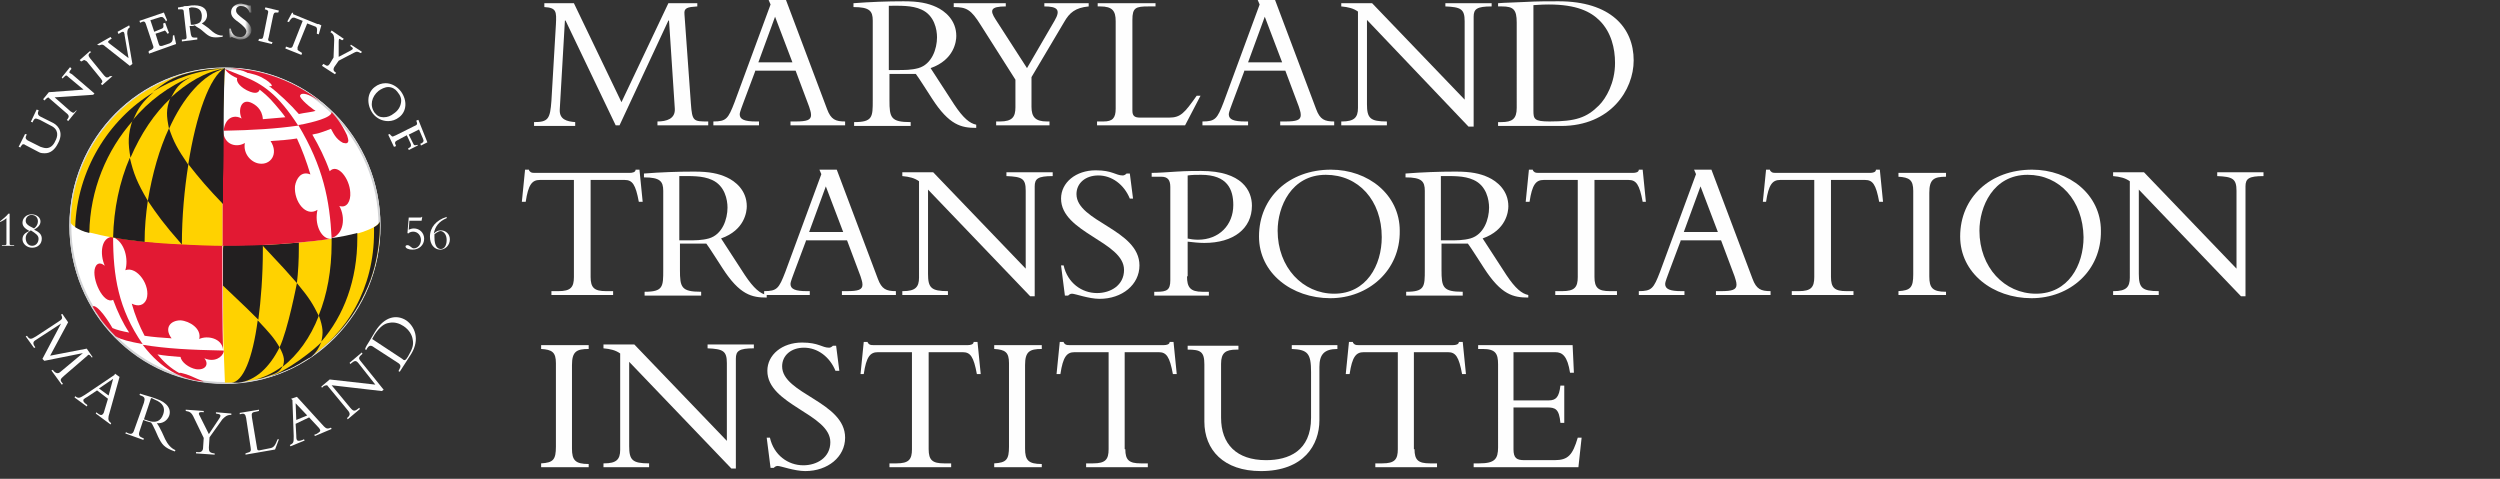 <?xml version="1.0" encoding="utf-8"?>
<!-- Generator: Adobe Illustrator 17.1.0, SVG Export Plug-In . SVG Version: 6.00 Build 0)  -->
<!DOCTYPE svg PUBLIC "-//W3C//DTD SVG 1.1//EN" "http://www.w3.org/Graphics/SVG/1.1/DTD/svg11.dtd">
<svg version="1.1" id="Layer_1" xmlns="http://www.w3.org/2000/svg" xmlns:xlink="http://www.w3.org/1999/xlink" x="0px" y="0px"
	 viewBox="0 0 389 74.5" enable-background="new 0 0 389 74.5" xml:space="preserve">
<rect x="0" y="0" width="389" height="74.5" fill="#333333" stroke="none"/>
<title>LOGO@2x</title>
<desc>Created with Sketch.</desc>
<g id="Symbols">
	<g id="LOGO">
		<g>
			<path id="Fill-65" fill="#FFFFFF" d="M10.8,35.1c0,13.6,10.9,24.6,24.2,24.6l0,0c13.4,0,24.2-11,24.2-24.6l0,0
				c0-13.6-10.9-24.6-24.2-24.6l0,0C21.7,10.5,10.8,21.5,10.8,35.1"/>
			<g id="Group-168" transform="translate(0, 0.046)">
				<path id="Fill-67" fill="#D1D2D4" d="M35,10.8c-13.2,0-23.9,10.9-23.9,24.3S21.9,59.4,35,59.4c13.2,0,23.9-10.9,23.9-24.3
					S48.2,10.8,35,10.8 M35,59.7c-13.4,0-24.2-11-24.2-24.6c0-13.6,10.9-24.6,24.2-24.6s24.2,11,24.2,24.6
					C59.3,48.6,48.4,59.7,35,59.7"/>
				<path id="Fill-69" fill="#FFD200" d="M59.1,34.5c0,0.1-0.4,0.5-0.9,0.8c0,0,0,0,0,0c-0.6,0.3-1.5,0.7-2.6,1
					c-1.1,0.3-2.5,0.6-4,0.8c-1.5,0.2-3.2,0.4-5.1,0.6c0,0,0,0,0,0c-2.3,0.2-3.8,0.3-5.7,0.4c-2,0.1-4,0.1-6.1,0.1
					c0,0.3,0,0.5,0,0.8c0,1.9,0,3.7,0,5.4c0,9.4,0.1,9.4,0.3,15.1c13.3,0,24.1-10.9,24.1-24.4C59.1,35.1,59.1,34.7,59.1,34.5"/>
				<path id="Fill-71" fill="#221F20" d="M34.7,39c0,1.9,0,3.7,0,5.4c3.9,3.7,3.9,3.7,5.5,5.3c0.4-3.1,0.7-6.8,0.7-10.9
					c0-0.3,0-0.5,0-0.8c-2.4,0.1-4,0.1-6.1,0.1C34.7,38.4,34.7,38.7,34.7,39"/>
				<path id="Fill-73" fill="#221F20" d="M43.5,54c-0.8-1.4-1.6-2.3-3.4-4.2c-0.8,6-2.3,9.6-4.1,9.7c0.2,0,0.4,0,0.5,0
					c0.2,0,0.4,0,0.6,0C39.7,59.2,41.9,57.2,43.5,54"/>
				<path id="Fill-75" fill="#221F20" d="M46.2,44c0,0-1.4,7.3-2.7,10c0.8,1.5,0.8,2.1,0.5,3c2.3-1.8,4.3-4.5,5.6-7.9
					C48.7,47.3,48.2,46.4,46.2,44"/>
				<path id="Fill-77" fill="#221F20" d="M39.3,59.1c0.5-0.1,0.5-0.1,1.5-0.3l0.6-0.2c1.8-0.6,2.1-0.8,2.6-1.7
					c-1.6,1.2-3.3,2-5.2,2.3L39.3,59.1z"/>
				<path id="Fill-79" fill="#221F20" d="M50,53.1c3.5-4,5.6-9.6,5.6-16.1c0-0.3,0-0.5,0-0.8c-1.1,0.3-2.5,0.6-4,0.8
					c0,0.3,0,0.5,0,0.8c0,4.2-0.7,8-2,11.2C50.3,51,50.3,51.7,50,53.1"/>
				<path id="Fill-81" fill="#221F20" d="M46.5,37.7c-2.3,0.2-3.8,0.3-5.7,0.4c3.3,3.5,4,4.3,5.4,5.9c0.2-1.7,0.3-3.6,0.3-5.5
					C46.5,38.2,46.5,37.9,46.5,37.7"/>
				<path id="Fill-83" fill="#221F20" d="M29.8,11.9c1.3-0.6,2.6-1.1,5.2-1.3C33.2,10.8,31.4,11.3,29.8,11.9"/>
				<path id="Fill-85" fill="#E21933" d="M51.2,37.1c-1.3-0.2-2.3-2.3-1.8-4.5c-1.8,1.2-3.7-1.3-3.5-3.7c0.2-1.2,1-2.4,2.4-1.8
					c-0.6-2-1.3-3.9-2.1-5.6c-1.2,0.2-2.6,0.3-4.1,0.4c1.3,2,0,3.8-1.8,3.5c-1.3-0.2-2.5-1.6-2.2-3.2c-1.1,0.7-3.2,0.5-3.4-1.9
					c-0.1,5-0.1,11.3-0.1,17.9c6.4,0.1,13.9-0.6,16.9-1.1c0,0,0,0,0,0C51.4,37.1,51.3,37.1,51.2,37.1"/>
				<path id="Fill-87" fill="#E21933" d="M19.5,42c1.8-0.7,4,2.4,3.3,4.5c-0.4,1-1.3,1.2-2.3,0.7c0.5,1.8,1.2,3.5,2,5
					c1.3,0.2,2.7,0.3,4.2,0.4c-1.2-1.6-0.2-2.8,1.4-2.8c1.4,0.1,3.3,1.3,2.9,2.9c1.3-0.6,3.5-0.1,3.7,1.6c-0.1-3.7-0.1-9-0.1-15.4
					c0-0.3,0-0.5,0-0.8c-2,0-4.1-0.1-6.1-0.2c-4.4-0.2-7.3-0.4-11-1.1c0,0,0,0,0,0C19.5,37.6,20,40.4,19.5,42"/>
				<path id="Fill-89" fill="#E21933" d="M46.4,19.4L46.4,19.4C46.4,19.4,46.5,19.4,46.4,19.4L46.4,19.4L46.4,19.4
					c0.3,0,0.5-0.1,0.7-0.1c1.4-0.3,4.5-1,4.5-1.9c0,0,1.2,1.2,2.1,3c0.1,0.2,0.2,0.4,0.3,0.6c0.1,0.3,0.2,0.7,0.2,0.8
					c0,0.5-0.4,0.5-0.7,0.4c0,0-0.1,0-0.1,0c-1.2-0.6-1.6-1.7-1.9-2.2c-0.6,0.2-1.7,0.7-2.5,0.8c-0.1,0-0.3,0.1-0.4,0.1
					c1,1.7,2,3.7,2.7,5.7c1.2-1.3,3.1,1.1,3.2,3.3c0.1,1.3-0.5,2.5-1.7,2.1c1,1.8,0.7,4.4-1.2,5C51.3,31.1,50.3,25.9,46.4,19.4
					L46.4,19.4"/>
				<path id="Fill-91" fill="#E21933" d="M46.4,19.5L46.4,19.5c-3.1-4.8-5.5-6.5-8.6-7.7c-0.6-0.2-2.7-1.1-2.8-1.1l0,0
					c0.5,0.8,1.6,1.3,1.9,1.4c-0.1,0.3,0,0.9,1,1.6c0.2,0.1,0.3,0.2,0.5,0.3c1.6,0.8,1.9,0.2,2-0.1c0,0,0,0,0,0
					c0.5,0.4,1.4,1.1,2.4,2.3c0.6,0.7,1.2,1.4,1.6,2c-1,0.1-2.2,0.2-3.5,0.3c-0.1-1.6-1.2-2.3-1.9-2.6c-1.5-0.6-2,1.2-1.4,2.5
					c-1.2-0.7-2.6-0.1-2.8,1.9C39.5,20.2,42.8,20,46.4,19.5L46.4,19.5L46.4,19.5"/>
				<path id="Fill-93" fill="#E21933" d="M46.7,15c0,0,0-0.1,0-0.2c0-0.1,0.1-0.1,0.1-0.1s0-0.1,0.1-0.1c0.2-0.1,1-0.2,3,1.2
					c-4.2-3.3-8.7-4.7-12.5-5.1c-0.5-0.1-1.5-0.1-1.5-0.1c1.2,0.1,2,0.4,2.2,0.5c0.2,0.1,0.3,0.1,0.4,0.2c0,0,0,0,0,0
					c0.2,0,0.5,0.1,0.9,0.2c0.4,0.1,1,0.3,1.5,0.6c0.6,0.3,1.4,0.9,1.4,1.2c-0.1,0.1-0.2,0.1-0.5,0c1.4,1,3.5,3,4.7,4.4
					c0.8-0.2,2.1-0.3,2.6-0.5C49,17.2,47.1,15.8,46.7,15"/>
				<path id="Fill-95" fill="#E21933" d="M22.2,53.5c-2.1-0.4-3.3-0.7-4-1.1c-0.1-0.1-0.2-0.1-0.2-0.1c0,0-1.2-1.2-2.2-2.5
					c-0.7-1-1.4-2.1-1.4-2.2c0,0,0.2,0,0.3,0c1.1,0.4,2.8,3.4,2.8,3.4c0.7,0.3,1.5,0.5,2.6,0.7c-1-1.5-1.8-3.2-2.5-5.1
					c-1.5,0.8-3.4-3.3-2.8-5c0.1-0.3,0.5-1.1,1.5-0.3c-0.8-1.8-0.6-4.5,1.3-4.5C17.6,42.9,18.4,48,22.2,53.5"/>
				<path id="Fill-97" fill="#E21933" d="M34.8,54.7c-0.2,0.8-1.4,1.7-3,1c0.8,1,0.1,1.9-1.3,1.7c-1.1-0.2-2.3-1.1-2.4-1.9
					c-1.3-0.1-2.5-0.2-3.6-0.4c1,1.2,2.1,2.2,3.4,2.9c0.1-0.1,0.4,0,1.1,0.2c0.9,0.3,1.8,0.8,2.7,1.1c0,0-0.2,0-0.2,0
					c-0.7-0.1-0.9-0.1-1.3-0.2c-1.8-0.4-4.9-1.4-8-5.5h0h0c3.7,0.6,7.4,0.8,12.6,0.9C34.8,54.5,34.8,54.6,34.8,54.7"/>
				<path id="Fill-99" fill="#FFD200" d="M35,10.6c-12.9,0-23.8,10.7-24,24l0,0c0,0,0.1,0.3,0.6,0.6l0,0l0,0
					c0.5,0.3,1.3,0.7,2.2,0.9c1.2,0.3,2.5,0.6,3.7,0.8l0,0c3.6,0.6,6.6,0.9,11,1.1c2,0.1,4.1,0.2,6.1,0.2c0-1.2,0-8.3,0-15.2
					c0-0.9,0-1.8,0-2.7C34.8,15.8,34.9,11.2,35,10.6"/>
				<path id="Fill-101" fill="#221F20" d="M46.5,56.6c-1.4,0.8-1.6,0.8-3.5,1.6c-0.5,0.2-1,0.3-1.5,0.5c3.2-0.9,7.7-4.6,8.5-5.5
					c-0.4,0.9-0.7,1.5-1.6,2.3C48.1,55.6,47,56.3,46.5,56.6"/>
				<path id="Fill-103" fill="#221F20" d="M13.9,36.2c-1-0.2-1.7-0.6-2.2-0.9c0.3-8.8,5.1-16.7,12.2-21c-1.7,1.5-2.4,2.4-3.2,4.4
					C16.6,23.3,14,29.5,13.9,36.2"/>
				<path id="Fill-105" fill="#221F20" d="M23.8,14.2c1.8-1.3,2.8-2.2,5.6-2.9c2-0.5,3.7-0.7,5.6-0.7C30.9,10.8,27.1,12.2,23.8,14.2
					"/>
				<path id="Fill-107" fill="#221F20" d="M22.5,37.6c-1.8-0.2-3.4-0.4-4.9-0.7c0.1-4.4,1-8.7,2.6-12.4c0.6,2.5,1.1,3.8,2.8,6.7
					C22.7,33.3,22.5,35.4,22.5,37.6"/>
				<path id="Fill-109" fill="#221F20" d="M34.8,20.2c0,2.7,0,5.5-0.1,7.6c0,2.1,0,3.7,0,3.9c-2.4-2.5-3.6-3.9-5.4-6.2
					c1.2-7.6,3.3-13.6,5.7-15C34.9,11.3,34.8,15.7,34.8,20.2"/>
				<path id="Fill-111" fill="#221F20" d="M26.3,19.9c-1.5,3.2-2.6,7.1-3.3,11.3c1.5,2.2,2.4,3.5,5.3,6.8c0-4.4,0.4-8.6,1-12.4
					C27.6,23.1,27,22,26.3,19.9"/>
				<path id="Fill-113" fill="#221F20" d="M58.2,35.3c0,0.3,0,0.5,0,0.8c0,8.6-4.1,15.8-10.6,19.8l-0.2,0.1
					c3.1-1.9,6.9-5.1,9.4-10.5c2.6-5.3,2.3-11.1,2.3-11.1C59,34.8,58.6,35.1,58.2,35.3"/>
				<path id="Fill-115" fill="#221F20" d="M29.8,11.9c-3.5,1.4-6.7,3.8-9.2,6.8c-0.7,2.2-0.7,3.5-0.3,5.8c1.6-3.7,3.7-6.9,6.3-9.3
					C27.3,13.8,27.8,12.9,29.8,11.9"/>
				<path id="Fill-117" fill="#221F20" d="M26.3,20c-0.4-2-0.5-3,0.2-4.8c2.5-2.3,5.4-4.1,8.5-4.6C31.6,11.5,28.5,15.1,26.3,20"/>
				<path id="Fill-119" fill="#FEFEFE" d="M8.3,19.1l-2-1c-0.4-0.2-0.5-0.5-0.3-0.9l0-0.1L5.7,17l-0.9,1.9L5.1,19l0-0.1
					c0.2-0.4,0.3-0.5,0.5-0.5c0.1,0,0.3,0.1,0.6,0.2l1.7,0.9c1.3,0.6,1.1,1.7,0.7,2.4C8.3,22.6,7.8,23,7.2,23
					c-0.3,0-0.6-0.1-0.9-0.2l-2-1C4,21.6,3.9,21.4,4.1,21l0.1-0.1l-0.3-0.1l-1,2l0.3,0.1l0-0.1c0.2-0.3,0.3-0.4,0.4-0.4
					c0.1,0,0.2,0,0.3,0.1l2.1,1.1c0.3,0.2,0.7,0.2,1,0.2c0.8,0,1.5-0.5,2-1.5C9.9,20.7,9.2,19.6,8.3,19.1"/>
				<path id="Fill-121" fill="#FEFEFE" d="M10.8,11.2c0-0.1,0.1-0.3,0.3-0.5l0-0.1l-0.2-0.2L9.6,12l0.2,0.2l0-0.1
					c0.3-0.3,0.4-0.4,0.5-0.4c0.1,0,0.2,0.1,0.3,0.2l2.4,2l-5.4,0.4l-0.9,1.1L7,15.6l0-0.1c0.2-0.2,0.3-0.3,0.5-0.4l3,2.6
					c0.2,0.2,0.3,0.4,0,0.8l-0.1,0.1l0.2,0.2l1.3-1.6L11.9,17l0,0.1c-0.3,0.3-0.4,0.4-0.5,0.4c-0.1,0-0.2-0.1-0.4-0.2l-2.5-2.2
					l6-0.4l0.2-0.2l-3.5-3C10.8,11.3,10.8,11.3,10.8,11.2"/>
				<path id="Fill-123" fill="#FEFEFE" d="M17.1,11.8c-0.2,0.2-0.3,0.2-0.5,0.2c-0.1,0-0.2-0.1-0.4-0.3L14,9
					c-0.3-0.4-0.3-0.6,0.1-0.9l0.1,0L14,7.9l-1.6,1.4l0.2,0.2l0.1,0c0.2-0.1,0.3-0.2,0.4-0.2c0.1,0,0.2,0.1,0.4,0.2l2.2,2.7
					c0.3,0.4,0.3,0.5,0,0.8l0,0l0.2,0.2l1.6-1.4L17.1,11.8L17.1,11.8z"/>
				<path id="Fill-125" fill="#FEFEFE" d="M20.2,4.2L20.2,4.2l-0.1-0.3l-1.8,1l0.1,0.3l0.1,0C18.8,5,19,4.9,19.1,4.9
					c0.1,0,0.1,0,0.2,0.1c0,0.1,0.1,0.2,0.1,0.5L20,9l-3-2.3c-0.1-0.1-0.2-0.2-0.2-0.2c0-0.1,0.2-0.3,0.5-0.5l0.1,0l-0.2-0.3
					l-2.1,1.2L15.4,7l0.1,0c0.2-0.1,0.3-0.1,0.4-0.1c0.1,0,0.3,0.1,0.5,0.3l3.8,3l0.4-0.3l-0.8-4.7C19.8,4.6,19.9,4.4,20.2,4.2"/>
				<path id="Fill-127" fill="#FEFEFE" d="M26.9,5.5L26.9,5.5c0,0.8-0.1,1-0.5,1.2l-1.2,0.4c-0.1,0-0.2,0-0.2,0
					c-0.1,0-0.2,0-0.3-0.3l-0.5-1.6l1.2-0.4c0.1,0,0.2-0.1,0.2-0.1c0.1,0,0.2,0.1,0.4,0.4l0,0.1l0.3-0.1l-0.6-1.6l-0.3,0.1l0,0.1
					c0.1,0.5,0,0.6-0.2,0.7L24,4.9l-0.6-1.8l1.6-0.5c0.1,0,0.1,0,0.2,0c0.1,0,0.3,0.1,0.6,0.6l0,0.1L26,3.1l-0.5-1.2l-3.8,1.3
					l0.1,0.3L22,3.4c0.1,0,0.2-0.1,0.3-0.1c0.2,0,0.3,0.1,0.4,0.4l1.1,3.3c0.1,0.2,0.1,0.4,0,0.5c-0.1,0.1-0.2,0.2-0.5,0.3L23.1,8
					l0.1,0.3l4.2-1.5l-0.3-1.4L26.9,5.5z"/>
				<path id="Fill-129" fill="#FEFEFE" d="M31.4,2.3c0,0.4,0,0.7-0.2,1c-0.2,0.3-0.6,0.4-1.1,0.5l-0.1,0c-0.1,0-0.2,0-0.3,0
					l-0.3-2.6c0.1,0,0.2,0,0.3-0.1C30.8,1.1,31.3,1.4,31.4,2.3L31.4,2.3z M34.7,5.5c-0.6,0-1.1-0.2-1.6-0.6l-0.7-0.6
					C32,4,31.7,3.8,31.4,3.6c0.6-0.3,0.9-0.9,0.8-1.5c-0.1-1-1-1.4-2.4-1.3c-0.5,0.1-0.7,0.1-1,0.1c-0.1,0-0.2,0-0.3,0.1
					c-0.3,0-0.5,0.1-0.7,0.1l-0.1,0l0,0.3l0.3,0c0.1,0,0.1,0,0.2,0c0.3,0,0.4,0.1,0.4,0.5l0.4,3.5C29.1,6,29,6.1,28.5,6.1l-0.2,0
					l0,0.3l2.4-0.3l0-0.3l-0.3,0c-0.1,0-0.1,0-0.2,0c-0.3,0-0.4-0.1-0.5-0.5l-0.2-1.3c0.1,0,0.2,0,0.3,0c0.2,0,0.3,0,0.5-0.1h0
					c0.1,0.1,0.4,0.3,0.9,0.6l0.6,0.5c0.8,0.7,1.2,0.9,2.7,0.7l0.1,0L34.7,5.5L34.7,5.5z"/>
				<g id="Group-133" transform="translate(35.243, 0)">
					<g id="Clip-132">
					</g>
					<defs>
						<filter id="Adobe_OpacityMaskFilter" filterUnits="userSpaceOnUse" x="0.4" y="0.5" width="3.4" height="5.6">
							<feColorMatrix  type="matrix" values="1 0 0 0 0  0 1 0 0 0  0 0 1 0 0  0 0 0 1 0"/>
						</filter>
					</defs>
					<mask maskUnits="userSpaceOnUse" x="0.4" y="0.5" width="3.4" height="5.6" id="mask-4">
						<g filter="url(#Adobe_OpacityMaskFilter)">
							<polygon id="path-3" fill="#FFFFFF" points="3.9,0.5 0.4,0.5 0.4,6.1 3.9,6.1 							"/>
						</g>
					</mask>
					<path id="Fill-131" mask="url(#mask-4)" fill="#FEFEFE" d="M2.5,2.8C2,2.4,1.4,2,1.5,1.5c0-0.4,0.4-0.7,0.9-0.6
						c0.5,0,1,0.4,1.2,1l0,0l0.3,0L3.8,0.8l-0.2,0l0,0c0,0-0.1,0-0.1,0h0c-0.1,0-0.2,0-0.3-0.1C3,0.7,2.8,0.6,2.3,0.5
						C1.5,0.5,0.8,1,0.7,1.7C0.6,2.5,1.3,3,2,3.5C2.6,4,3.1,4.4,3.1,4.9C3,5.5,2.5,5.8,2,5.7C1.3,5.7,0.8,5.2,0.7,4.5l0-0.1l-0.3,0
						l0.1,1.4l0.2,0l0,0c0,0,0.1-0.1,0.1-0.1h0c0,0,0.1,0,0.2,0.1C1.4,5.9,1.7,6.1,2,6.1c0.1,0,0.1,0,0.2,0h0c0.9,0,1.6-0.6,1.7-1.4
						C3.9,3.9,3.2,3.3,2.5,2.8"/>
				</g>
				<path id="Fill-134" fill="#FEFEFE" d="M41.2,1.4L41.2,1.4c0.5,0.1,0.6,0.3,0.5,0.6L41,5.5c-0.1,0.5-0.2,0.5-0.4,0.5
					c-0.1,0-0.1,0-0.2,0l-0.1,0l-0.1,0.3l2.1,0.5l0.1-0.3l-0.1,0c-0.3-0.1-0.4-0.1-0.5-0.2c-0.1-0.1-0.1-0.2,0-0.5l0.7-3.4
					c0.1-0.4,0.2-0.5,0.4-0.5c0.1,0,0.2,0,0.3,0l0.1,0l0.1-0.3l-2.1-0.5L41.2,1.4z"/>
				<path id="Fill-136" fill="#FEFEFE" d="M49.6,3.7C49.6,3.8,49.6,3.8,49.6,3.7c-0.1,0-0.1,0-0.2,0l-3.7-1.5c0,0-0.1,0-0.1-0.1
					c0,0,0,0,0-0.1l0-0.1L45.4,2l-0.7,1.3L45,3.4l0-0.1c0.3-0.5,0.5-0.6,0.6-0.6c0,0,0.1,0,0.2,0l1.3,0.5L45.6,7
					c-0.1,0.3-0.2,0.4-0.4,0.4c-0.1,0-0.2,0-0.4-0.1l-0.3-0.1l-0.1,0.3l2.5,1l0.1-0.3L46.7,8c-0.2-0.1-0.3-0.2-0.4-0.3
					c0-0.1,0-0.2,0-0.4l1.5-3.7l1.3,0.5c0.2,0.1,0.3,0.3,0.2,1l0,0.1l0.3,0.1l0.4-1.4L49.6,3.7L49.6,3.7z"/>
				<path id="Fill-138" fill="#FEFEFE" d="M54.5,7.1L54.5,7.1c0.3,0.2,0.4,0.3,0.4,0.4c0,0.1-0.1,0.2-0.3,0.3l-1.9,1l0-2.3
					C52.7,6,52.8,6,52.8,6c0.1,0,0.2,0.1,0.4,0.2l0.1,0L53.5,6l-1.9-1.3L51.4,5l0.1,0c0.4,0.3,0.5,0.5,0.5,1.2l-0.1,2.7l-0.6,1
					c-0.2,0.3-0.4,0.4-0.8,0.1l-0.2-0.1l-0.2,0.3l2,1.3l0.2-0.2l-0.1-0.1c-0.2-0.1-0.3-0.3-0.3-0.4c0-0.1,0-0.2,0.1-0.4l0.7-1
					L55,8.2C55.2,8.1,55.4,8,55.5,8c0.2,0,0.4,0.1,0.6,0.2l0.1,0L56.3,8l-1.7-1.1L54.5,7.1z"/>
				<path id="Fill-140" fill="#FEFEFE" d="M62.4,15.9c-0.1,0.7-0.5,1.3-1.1,1.7c-0.5,0.4-1,0.6-1.6,0.6c-0.6,0-1-0.2-1.4-0.7
					c-0.8-1.1-0.5-2.5,0.6-3.4c0.4-0.3,1-0.6,1.5-0.6c0.6,0,1.1,0.3,1.4,0.7C62.3,14.8,62.5,15.3,62.4,15.9 M62.4,14.2
					c-0.6-0.8-1.5-1.3-2.4-1.3c-0.6,0-1.2,0.2-1.7,0.6c-1.2,0.9-1.3,2.7-0.3,4.1c0.6,0.8,1.5,1.2,2.4,1.2h0c0.6,0,1.2-0.2,1.7-0.6
					C63.3,17.3,63.4,15.6,62.4,14.2"/>
				<path id="Fill-142" fill="#FEFEFE" d="M65.1,18.6l-0.3,0.1l0,0.1c0.2,0.5,0.1,0.6-0.4,0.8L61.6,21c-0.3,0.1-0.4,0.2-0.5,0.2
					c-0.1,0-0.2-0.1-0.4-0.3l0-0.1l-0.3,0.1l0.9,1.9l0.3-0.1l0-0.1c-0.1-0.3-0.2-0.4-0.1-0.5c0-0.1,0.1-0.2,0.3-0.3l1.5-0.8l0.6,1.3
					c0.1,0.3,0.1,0.5-0.3,0.7l-0.1,0l0.1,0.3l1.4-0.7L65,22.5l-0.1,0c-0.3,0.1-0.5,0.1-0.6-0.2l-0.7-1.4l1.6-0.8l0.6,1.4
					c0.2,0.4,0.1,0.6-0.3,0.8l-0.1,0l0.1,0.3l1-0.5L65.1,18.6z"/>
				<path id="Fill-144" fill="#FEFEFE" d="M6.6,55.8l2.9-5.5l0,0l-4,2.6c-0.5,0.3-0.3,0.7,0,1.1l-0.2,0.1l-1.3-1.8l0.2-0.1
					c0.4,0.6,0.6,0.6,1.4,0.1L9.1,50c0.6-0.4,0.7-0.5,0.4-1.1l0.2-0.1l0.9,1.3l-2.8,5.2l5.7-1.1l0.9,1.3l-0.1,0.1
					c-0.3-0.4-0.5-0.6-0.7-0.3l-3.6,3.1c-0.7,0.6-0.7,0.7-0.2,1.3l-0.2,0.1l-1.6-2.2l0.2-0.1c0.3,0.4,0.7,0.7,1.1,0.4l3.6-3l0,0
					l-6,1.2L6.6,55.8z"/>
				<path id="Fill-146" fill="#FEFEFE" d="M16.8,62l-0.6,2c0,0.1-0.1,0.3-0.2,0.4c-0.2,0.2-0.4,0.2-0.9-0.2L15,64.1l-0.1,0.2
					l2.3,1.7l0.1-0.2c-0.4-0.3-0.5-0.5-0.4-1.1l1.7-6.1l-0.7-0.5l-0.1,0.2l-4.6,3.1c-0.8,0.5-1,0.6-1.5,0.2l-0.1,0.2l1.9,1.4
					l0.1-0.2l-0.1-0.1c-0.5-0.3-0.6-0.6-0.5-0.8c0.1-0.1,0.4-0.3,0.6-0.4l1.5-1L16.8,62z M16.9,61.5l-1.5-1.1l2.2-1.5L16.9,61.5z"/>
				<path id="Fill-148" fill="#FEFEFE" d="M22.3,65.3c0.2,0.1,0.3,0.1,0.5,0.2c0.3,0.1,0.4,0.1,0.7,0.2c0.2,0.2,0.4,0.7,0.7,1.3
					l0.4,0.9c0.6,1.2,0.9,1.7,2.6,2.3l0.1-0.2c-0.7-0.3-1.2-0.9-1.6-1.7l-0.5-1.1c-0.3-0.6-0.5-1-0.8-1.4c0.9,0.1,1.6-0.4,1.9-1.1
					c0.4-1-0.2-2.1-2-2.7c-0.6-0.2-0.8-0.3-1.2-0.4c-0.4-0.1-1-0.3-1.3-0.4l-0.1,0.2l0.2,0.1c0.6,0.2,0.7,0.4,0.5,1.1l-1.5,4.2
					c-0.2,0.7-0.5,0.8-1.1,0.5l-0.2-0.1l-0.1,0.2l2.8,1l0.1-0.2l-0.2-0.1c-0.5-0.2-0.7-0.4-0.5-1L22.3,65.3z M23.5,61.9
					c0.2,0,0.3,0.1,0.5,0.2c1.5,0.6,1.7,1.4,1.4,2.3c-0.4,1.2-1.3,1.4-2.4,1c-0.2-0.1-0.4-0.1-0.6-0.2L23.5,61.9z"/>
				<path id="Fill-150" fill="#FEFEFE" d="M34.1,65.1c0.4-0.6,0.2-0.7-0.5-0.8l0-0.2l2.4,0.2l0,0.2c-0.7,0-1,0.3-1.4,0.7l-2,2.8
					l-0.1,1.6c0,0.6,0.1,0.8,0.8,0.9l0.1,0l0,0.2l-2.9-0.2l0-0.2l0.2,0c0.6,0.1,0.9-0.2,0.9-0.7l0.1-1.5L30.2,65
					c-0.4-0.9-0.7-1-1.3-1.1l0-0.2l2.8,0.2l0,0.2c-0.8-0.1-0.9,0.1-0.6,0.6l1.4,2.8L34.1,65.1z"/>
				<path id="Fill-152" fill="#FEFEFE" d="M42.8,69.9l-4.6,0.8l0-0.2l0.3-0.1c0.5-0.1,0.6-0.3,0.5-0.8L38.3,65
					c-0.1-0.6-0.3-0.8-0.9-0.6l-0.1,0l0-0.2l3-0.5l0,0.2l-0.4,0.1c-0.7,0.1-0.8,0.2-0.7,0.9l0.8,4.8c0,0.3,0.2,0.4,0.5,0.3l1.5-0.3
					c0.6-0.1,0.8-0.4,1.2-1.4l0.2,0L42.8,69.9z"/>
				<path id="Fill-154" fill="#FEFEFE" d="M48.1,64.9l1.4,1.5c0.1,0.1,0.2,0.2,0.3,0.4c0.1,0.3-0.1,0.4-0.6,0.7l-0.3,0.1l0.1,0.2
					l2.6-1.1l-0.1-0.2c-0.5,0.2-0.7,0.2-1.1-0.2l-4.2-4.6L45.3,62l0.2,0.2l0.2,5.6c0,1,0,1.1-0.6,1.4l0.1,0.2l2.2-0.9l-0.1-0.2
					l-0.2,0.1c-0.5,0.2-0.8,0.2-0.9,0c-0.1-0.1-0.1-0.5-0.1-0.7l-0.1-1.8L48.1,64.9z M47.8,64.6l-1.7,0.7L46,62.7L47.8,64.6z"/>
				<path id="Fill-156" fill="#FEFEFE" d="M59.4,60.8l-7.8-0.9l2.9,3.5c0.5,0.6,0.7,0.6,1.4,0l0.1,0.2l-1.9,1.6L54,65l0,0
					c0.5-0.4,0.5-0.7,0.2-1.1l-3.3-4c-0.3,0-0.6,0.1-0.8,0.4L50,60.1l1.3-1.1l7.1,0.8l-2.6-3.3c-0.4-0.5-0.6-0.5-1.3,0.1l-0.1-0.2
					l1.9-1.6l0.1,0.2c-0.6,0.5-0.6,0.7-0.4,1l3.7,4.6L59.4,60.8z"/>
				<path id="Fill-158" fill="#FEFEFE" d="M61.9,56.4c0.5,0.3,0.5,0.6,0.2,1.1L62,57.7l0.2,0.1l1.8-2.8c1.4-2.3,0.5-4.3-0.8-5.2
					c-1.4-0.9-3.3-0.7-4.8,1.7c-0.3,0.5-0.6,1-0.9,1.5c-0.3,0.5-0.6,0.9-0.7,1.3l0.2,0.1l0.1-0.2c0.3-0.5,0.6-0.6,1.1-0.2L61.9,56.4
					z M57.9,52.7c0.1-0.1,0.2-0.4,0.4-0.7c0.8-1.2,1.5-1.7,2.2-1.8c0.9-0.2,1.7,0.1,2.3,0.5c0.9,0.6,1.3,1.4,1.4,2
					c0.2,0.9,0,1.5-0.7,2.7c-0.4,0.7-0.6,0.7-0.9,0.4L57.9,52.7z"/>
				<path id="Fill-160" fill="#FEFEFE" d="M1.5,33.3v4.5c0,0.2,0,0.3,0.3,0.3h0.4v0.1H0.3v-0.1h0.4C1,38.1,1,38,1,37.8v-3.9
					c-0.2,0.2-0.7,0.5-1,0.6L0,34.4c0.4-0.3,1.1-0.9,1.3-1.2H1.5z"/>
				<path id="Fill-162" fill="#FEFEFE" d="M5.9,34.4c0,0.4-0.2,0.8-0.6,1.1C4.2,35,4,34.7,4,34.3c0-0.5,0.4-0.9,0.9-0.9
					C5.5,33.4,5.9,33.8,5.9,34.4 M6.3,34.4c0-0.6-0.6-1.1-1.4-1.1c-0.8,0-1.4,0.6-1.4,1.3c0,0.5,0.3,0.9,1.1,1.3
					c-0.8,0.3-1.1,0.7-1.1,1.3c0,0.7,0.7,1.3,1.5,1.3c0.9,0,1.5-0.6,1.5-1.4c0-0.6-0.3-1-1.2-1.4C6,35.3,6.3,34.9,6.3,34.4 M6,37.1
					c0,0.6-0.4,1.1-1,1.1c-0.6,0-1-0.5-1-1.2c0-0.5,0.3-0.9,0.8-1.2C5.6,36.3,6,36.6,6,37.1"/>
				<path id="Fill-164" fill="#FEFEFE" d="M63.6,33.8h1.8c0.1,0,0.2,0,0.2-0.1h0.1l-0.1,0.6h-1.9l-0.1,1.4c0.2-0.1,0.5-0.2,0.8-0.2
					c0.9,0,1.6,0.7,1.6,1.6c0,1-0.8,1.7-1.8,1.7c-0.6,0-1.1-0.2-1.1-0.5c0-0.1,0.1-0.2,0.3-0.2c0.4,0,0.6,0.5,1,0.5
					c0.6,0,1.1-0.6,1.1-1.3c0-0.7-0.5-1.3-1.2-1.3c-0.3,0-0.6,0.1-0.8,0.3l-0.1-0.1L63.6,33.8z"/>
				<path id="Fill-166" fill="#FEFEFE" d="M69.5,33.7c-1.6,0.5-2.6,1.6-2.6,3.1c0,1.2,0.7,2,1.6,2c0.8,0,1.5-0.7,1.5-1.6
					c0-0.8-0.6-1.4-1.4-1.4c-0.4,0-0.7,0.1-1.1,0.5c0.2-1.1,0.8-1.9,2-2.4L69.5,33.7z M69.5,37.3c0,0.9-0.4,1.4-0.9,1.4
					c-0.5,0-1-0.4-1-1.8c0-0.3,0-0.4,0-0.5c0.5-0.4,0.8-0.5,1-0.5C69.1,36,69.5,36.5,69.5,37.3L69.5,37.3z"/>
			</g>
		</g>
	</g>
</g>
<g>
	<path fill="#FEFEFE" d="M95.8,19.5L88,3.2h-0.1L87.1,17c-0.1,1.6,1.1,1.9,2.4,2v0.6h-6.4v-0.6c2.2,0,2.5-0.5,2.7-3.3l0.7-11.9
		c0.1-2,0.1-2.6-1.8-2.7V0.5h4.6l7.4,15.4l7.3-15.4h4.5V1c-1.5,0.1-2.1,0.2-2,1.2l1,13.9c0.2,2.8,0.4,2.8,2.7,2.8v0.6h-7.9v-0.6
		c1.4,0,2.8-0.4,2.7-2l-0.9-13.7h-0.1l-7.6,16.3H95.8"/>
	<path fill="#FEFEFE" d="M117.5,11.1l-1.8,4.8c-0.2,0.6-0.6,1.5-0.6,1.9c0,0.8,0.8,1.1,2.5,1.1h0.5v0.6H111v-0.6c2,0,2.3-0.4,3.3-3
		l5.6-15.2L119.6,0h2.7l6.4,17c0.6,1.6,1.3,1.9,2.8,1.9v0.6H123v-0.6h0.8c1.7,0,2.4-0.2,2.4-1c0-0.5-0.2-0.9-0.3-1.3l-2.1-5.6H117.5
		 M120.6,2.6L118,9.7h5.3L120.6,2.6z"/>
	<path fill="#FEFEFE" d="M164.1,3.2c1-1.7,0.4-2.2-1.6-2.2V0.5h6.9V1c-2.1,0.2-3,1-3.8,2.4l-5.1,8.6v4.6c0,1.6,0.6,2.3,2.4,2.3h0.4
		v0.6H155v-0.6h0.6c1.9,0,2.4-0.7,2.4-2.2v-4.3l-5.4-8.5c-1.5-2.4-2.2-2.8-4.2-2.8V0.5h8.1V1c-2.4,0-2.5,0.6-1.6,2l4.9,7.6
		L164.1,3.2"/>
	<path fill="#FEFEFE" d="M184.4,19.5h-13.7v-0.6h1c1.4,0,1.9-0.5,1.9-2V3.3c0-1.6-0.5-2.3-2.4-2.3h-0.4V0.5h9V1h-1.1
		c-2,0-2.5,0.2-2.5,2.1v14.1c0,0.8,0.3,1.1,1.2,1.1h4.5c1.8,0,2.4-0.7,4.3-3.4h0.6L184.4,19.5"/>
	<path fill="#FEFEFE" d="M193.6,11.1l-1.8,4.8c-0.2,0.6-0.6,1.5-0.6,1.9c0,0.8,0.8,1.1,2.5,1.1h0.5v0.6h-7.1v-0.6c2,0,2.3-0.4,3.3-3
		L196,0.7L195.7,0h2.7l6.4,17c0.6,1.6,1.3,1.9,2.8,1.9v0.6h-8.4v-0.6h0.8c1.7,0,2.4-0.2,2.4-1c0-0.5-0.2-0.9-0.3-1.3l-2.1-5.6H193.6
		 M196.8,2.6l-2.6,7.1h5.3L196.8,2.6z"/>
	<path fill="#FEFEFE" d="M228.5,19.7L212.7,3.1v13.1c0,2.2,0.5,2.7,3.1,2.7v0.6h-7.1v-0.6h0.1c1.9,0,2.5-0.6,2.5-2.1V1.8
		c-0.7-0.5-1.5-0.7-2.6-0.8V0.5h4.8l14.4,15V3.3c0-1.9-0.6-2.2-3-2.3V0.5h7.2V1c-2.3,0-2.8,0.4-2.8,1.6v17.1H228.5"/>
	<path fill="#FEFEFE" d="M236,3.5c0-2-0.5-2.5-2.3-2.5h-0.6V0.5c1.1-0.1,2.6-0.1,4.3-0.2c1.7-0.1,3.6-0.1,5.1-0.1
		c8.1,0,11.7,4.1,11.7,9.2c0,4.6-3.6,10.2-11.3,10.2h-9.8v-0.6h0.5c1.7,0,2.4-0.5,2.4-2.2V3.5 M238.6,17.2c0,1.3,0.1,1.7,2.5,1.7
		c4.1,0,5.8-0.6,7.7-2.5c1.1-1.1,2.5-3.5,2.5-6.6c0-2.3-0.6-4.8-2.4-6.6c-1.4-1.4-3.6-2.5-7.9-2.5c-1.3,0-2.1,0.1-2.4,0.1V17.2z"/>
	<path fill="#FEFEFE" d="M91.9,43.1c0,1.7,0.6,2.2,2.4,2.2h1.1v0.6h-9.6v-0.6h1.1c1.9,0,2.4-0.6,2.4-2.2V28H84
		c-1.2,0-1.8,0.7-2.2,3.4h-0.6l0.5-5h0.6c0,0.2,0.2,0.3,0.3,0.4c0.2,0.1,0.4,0.1,0.6,0.1H98c0.4,0,0.9-0.1,0.9-0.5h0.6l0.5,5h-0.6
		c-0.5-2.7-1-3.4-2.2-3.4h-5.3V43.1"/>
	<path fill="#FEFEFE" d="M119.3,46.3c-2.3,0-4.2-0.4-6.9-4.6c-0.4-0.6-2.1-3.3-2.5-3.8h-4.1V42c0,2.7,0.2,3.4,3.3,3.4v0.6h-8.8v-0.6
		c2.9,0,2.9-0.8,2.9-3.4V29.7c0-1.5-0.5-2.1-3-2.1V27c2.6-0.2,5.2-0.3,7.8-0.3c2.4,0,3.8,0.3,5.1,0.9c1.3,0.6,3.1,2,3.1,4.5
		c0,0.8-0.3,3.7-4,5l3.7,5.7c1.4,2.1,2.4,2.9,3.4,3.1V46.3 M105.7,37.4h1.2c1.3,0,2.3,0,3.4-0.3c2.1-0.6,2.9-3,2.9-4.8
		c0-1.2-0.4-3.4-2.4-4.3c-1.5-0.7-3.4-0.6-5.1-0.6V37.4z"/>
	<path fill="#FEFEFE" d="M125.4,37.5l-1.8,4.8c-0.2,0.6-0.6,1.5-0.6,1.9c0,0.8,0.8,1.1,2.5,1.1h0.5v0.6h-7.1v-0.6c2,0,2.3-0.4,3.3-3
		l5.6-15.2l-0.3-0.7h2.7l6.4,17c0.6,1.6,1.3,1.9,2.8,1.9v0.6h-8.4v-0.6h0.8c1.7,0,2.4-0.2,2.4-1c0-0.5-0.2-0.9-0.3-1.3l-2.1-5.6
		H125.4 M128.5,29l-2.6,7.1h5.3L128.5,29z"/>
	<path fill="#FEFEFE" d="M160.3,46.1l-15.9-16.6v13.1c0,2.2,0.5,2.7,3.1,2.7v0.6h-7.1v-0.6h0.1c1.9,0,2.5-0.6,2.5-2.1V28.2
		c-0.7-0.5-1.5-0.7-2.6-0.8v-0.6h4.8l14.4,15V29.7c0-1.9-0.5-2.2-3-2.3v-0.6h7.2v0.6c-2.3,0-2.8,0.4-2.8,1.6v17.1H160.3"/>
	<path fill="#FEFEFE" d="M165.5,41.3c0.6,2.7,2.8,4.3,5.2,4.3c2.1,0,4.2-1.2,4.2-3.6c0-4.4-9.8-5.8-9.8-11.1c0-2.5,2.3-4.4,5.4-4.4
		c2.6,0,3.1,0.8,4.2,0.8c0.2,0,0.4-0.1,0.6-0.3h0.5l0.5,3.9h-0.5c-0.9-2.2-2.8-3.6-4.9-3.6c-2,0-3.4,1.2-3.4,2.9
		c0,4.3,9.8,5.5,9.8,11.1c0,3-2.7,5.2-6.2,5.2c-1.7,0-3.8-0.8-4.3-0.8c-0.3,0-0.5,0.2-0.6,0.3h-0.5l-0.6-4.7H165.5"/>
	<path fill="#FEFEFE" d="M184.7,43c0,1.7,0.5,2.4,2.4,2.4h1v0.6h-8.5v-0.6h0.4c1.6,0,2.1-0.3,2.1-1.8V29.1c0-1.1-0.4-1.6-1.4-1.6
		h-1.5v-0.6c0.9,0,2.4-0.1,3.9-0.2c1.5-0.1,3-0.1,3.8-0.1c6.4,0,7.9,3.1,7.9,5.4c0,3.6-2.9,5.8-7.4,5.8c-0.9,0-1.7-0.1-2.6-0.2V43
		 M184.7,37.1c0.4,0.1,1.1,0.2,1.7,0.2c3.3,0,5.5-2.3,5.5-5.4c0-2.4-0.9-4.7-5-4.7c-0.7,0-1.4,0-2.1,0.1V37.1z"/>
	<path fill="#FEFEFE" d="M207,46.4c-6,0-11.1-3.9-11.1-9.6c0-6.1,4.7-10.4,11.2-10.4c5.8,0,10.7,3.9,10.7,9.5
		C217.9,42.1,212.9,46.4,207,46.4 M206.3,27.2c-5.4,0-7.5,5-7.5,8.7c0,5.7,3.9,9.8,8.8,9.8c5,0,7.4-4.4,7.4-8.8
		C215,31.2,211.4,27.2,206.3,27.2z"/>
	<path fill="#FEFEFE" d="M237.8,46.3c-2.3,0-4.2-0.4-6.9-4.6c-0.4-0.6-2.1-3.3-2.5-3.8h-4.1V42c0,2.7,0.2,3.4,3.3,3.4v0.6h-8.8v-0.6
		c2.9,0,2.9-0.8,2.9-3.4V29.7c0-1.5-0.5-2.1-3-2.1V27c2.6-0.2,5.2-0.3,7.8-0.3c2.4,0,3.8,0.3,5.1,0.9c1.3,0.6,3.1,2,3.1,4.5
		c0,0.8-0.3,3.7-4,5l3.7,5.7c1.4,2.1,2.4,2.9,3.4,3.1V46.3 M224.2,37.4h1.2c1.3,0,2.3,0,3.4-0.3c2.1-0.6,2.9-3,2.9-4.8
		c0-1.2-0.4-3.4-2.4-4.3c-1.5-0.7-3.4-0.6-5.1-0.6V37.4z"/>
	<path fill="#FEFEFE" d="M151.9,19.9c-2.3,0-4.2-0.4-6.9-4.6c-0.4-0.6-2.1-3.3-2.5-3.8h-4.1v4.1c0,2.7,0.2,3.4,3.3,3.4v0.6h-8.8
		v-0.6c2.9,0,2.9-0.8,2.9-3.4V3.2c0-1.5-0.5-2.1-3-2.1V0.5c2.6-0.2,5.2-0.3,7.8-0.3c2.4,0,3.8,0.3,5.1,0.9c1.3,0.6,3.1,2,3.1,4.5
		c0,0.8-0.3,3.7-4,5l3.7,5.7c1.4,2.1,2.4,2.9,3.4,3.1V19.9 M138.3,10.9h1.2c1.3,0,2.3,0,3.4-0.3c2.1-0.6,2.9-3,2.9-4.8
		c0-1.2-0.4-3.4-2.4-4.3c-1.5-0.7-3.4-0.6-5.1-0.6V10.9z"/>
	<path fill="#FEFEFE" d="M248.1,43.1c0,1.7,0.6,2.2,2.4,2.2h1.1v0.6H242v-0.6h1.1c1.9,0,2.4-0.6,2.4-2.2V28h-5.3
		c-1.2,0-1.8,0.7-2.2,3.4h-0.6l0.5-5h0.6c0,0.2,0.2,0.3,0.3,0.4c0.2,0.1,0.4,0.1,0.6,0.1h14.7c0.4,0,0.9-0.1,0.9-0.5h0.6l0.5,5h-0.5
		c-0.5-2.7-1-3.4-2.2-3.4h-5.3V43.1"/>
	<path fill="#FEFEFE" d="M261.5,37.5l-1.8,4.8c-0.2,0.6-0.6,1.5-0.6,1.9c0,0.8,0.8,1.1,2.5,1.1h0.5v0.6H255v-0.6c2,0,2.3-0.4,3.3-3
		l5.6-15.2l-0.3-0.7h2.7l6.4,17c0.6,1.6,1.3,1.9,2.8,1.9v0.6H267v-0.6h0.8c1.7,0,2.4-0.2,2.4-1c0-0.5-0.2-0.9-0.3-1.3l-2.1-5.6
		H261.5 M264.6,29l-2.6,7.1h5.3L264.6,29z"/>
	<path fill="#FEFEFE" d="M284.9,43.1c0,1.7,0.6,2.2,2.4,2.2h1.1v0.6h-9.6v-0.6h1.1c1.9,0,2.4-0.6,2.4-2.2V28h-5.3
		c-1.2,0-1.8,0.7-2.2,3.4h-0.5l0.5-5h0.6c0,0.2,0.2,0.3,0.3,0.4c0.2,0.1,0.4,0.1,0.6,0.1H291c0.4,0,0.9-0.1,0.9-0.5h0.6l0.5,5h-0.6
		c-0.5-2.7-1-3.4-2.2-3.4h-5.3V43.1"/>
	<path fill="#FEFEFE" d="M302.8,45.9h-7.4v-0.6c1.9-0.1,2.3-0.6,2.3-2.6v-13c0-1.7-0.6-2.1-2.3-2.2v-0.6h7.4v0.6
		c-1.9,0-2.6,0.4-2.6,2.5v13c0,1.8,0.5,2.4,2.6,2.4V45.9"/>
	<path fill="#FEFEFE" d="M316.1,46.4c-6,0-11.1-3.9-11.1-9.6c0-6.1,4.7-10.4,11.2-10.4c5.8,0,10.7,3.9,10.7,9.5
		C327,42.1,322.1,46.4,316.1,46.4 M315.5,27.2c-5.4,0-7.5,5-7.5,8.7c0,5.7,3.9,9.8,8.8,9.8c5,0,7.4-4.4,7.4-8.8
		C324.1,31.2,320.5,27.2,315.5,27.2z"/>
	<path fill="#FEFEFE" d="M348.7,46.1l-15.9-16.6v13.1c0,2.2,0.5,2.7,3.1,2.7v0.6h-7.1v-0.6h0.1c1.9,0,2.5-0.6,2.5-2.1V28.2
		c-0.7-0.5-1.5-0.7-2.6-0.8v-0.6h4.8l14.4,15V29.7c0-1.9-0.6-2.2-3-2.3v-0.6h7.2v0.6c-2.3,0-2.8,0.4-2.8,1.6v17.1H348.7"/>
	<path fill="#FEFEFE" d="M91.6,72.7h-7.4v-0.6c1.9-0.1,2.3-0.6,2.3-2.6v-13c0-1.7-0.6-2.1-2.3-2.2v-0.6h7.4v0.6
		c-1.9,0-2.6,0.4-2.6,2.5v13c0,1.8,0.5,2.4,2.6,2.4V72.7"/>
	<path fill="#FEFEFE" d="M113.8,72.9L97.9,56.3v13.1c0,2.2,0.5,2.7,3.1,2.7v0.6h-7.1v-0.6h0.1c1.9,0,2.5-0.6,2.5-2.1V55
		c-0.7-0.5-1.5-0.7-2.6-0.8v-0.6h4.8l14.4,15V56.5c0-1.9-0.6-2.2-3-2.3v-0.6h7.2v0.6c-2.3,0-2.8,0.4-2.8,1.6v17.1H113.8"/>
	<path fill="#FEFEFE" d="M119.8,68.1c0.6,2.7,2.8,4.3,5.2,4.3c2.1,0,4.2-1.2,4.2-3.6c0-4.4-9.8-5.8-9.8-11.1c0-2.5,2.3-4.4,5.4-4.4
		c2.6,0,3.1,0.8,4.2,0.8c0.2,0,0.4-0.1,0.6-0.3h0.5l0.5,3.9H130c-0.9-2.2-2.8-3.6-4.9-3.6c-2,0-3.4,1.2-3.4,2.9
		c0,4.3,9.8,5.5,9.8,11.1c0,3-2.7,5.2-6.2,5.2c-1.7,0-3.8-0.8-4.3-0.8c-0.3,0-0.5,0.2-0.6,0.3h-0.5l-0.6-4.7H119.8"/>
	<path fill="#FEFEFE" d="M144.5,69.9c0,1.7,0.6,2.2,2.4,2.2h1.1v0.6h-9.6v-0.6h1.1c1.9,0,2.4-0.6,2.4-2.2V54.8h-5.3
		c-1.2,0-1.8,0.7-2.2,3.4h-0.5l0.5-5h0.6c0,0.2,0.2,0.3,0.3,0.4c0.2,0.1,0.4,0.1,0.6,0.1h14.7c0.4,0,0.9-0.1,0.9-0.5h0.6l0.5,5h-0.6
		c-0.5-2.7-1-3.4-2.2-3.4h-5.3V69.9"/>
	<path fill="#FEFEFE" d="M162.1,72.7h-7.4v-0.6c1.9-0.1,2.3-0.6,2.3-2.6v-13c0-1.7-0.6-2.1-2.3-2.2v-0.6h7.4v0.6
		c-1.9,0-2.6,0.4-2.6,2.5v13c0,1.8,0.5,2.4,2.6,2.4V72.7"/>
	<path fill="#FEFEFE" d="M175.1,69.9c0,1.7,0.6,2.2,2.4,2.2h1.1v0.6H169v-0.6h1.1c1.9,0,2.4-0.6,2.4-2.2V54.8h-5.3
		c-1.2,0-1.8,0.7-2.2,3.4h-0.6l0.5-5h0.6c0,0.2,0.2,0.3,0.3,0.4c0.2,0.1,0.4,0.1,0.6,0.1h14.7c0.4,0,0.9-0.1,0.9-0.5h0.6l0.5,5h-0.6
		c-0.5-2.7-1-3.4-2.2-3.4h-5.3V69.9"/>
	<path fill="#FEFEFE" d="M208.1,53.7v0.6c-2.1,0-2.8,0.9-2.8,2.8v8.3c0,3.8-2.4,7.9-9.1,7.9c-5.8,0-8.8-3.3-8.8-7.7v-8.9
		c0-2-0.6-2.3-2.6-2.3v-0.6h7.9v0.6h-0.3c-1.7,0-2.4,0.5-2.4,2.2V65c0,4.1,2.4,6.6,7,6.6c3.5,0,7-1.4,7-6.6v-7.1
		c0-2.9-0.5-3.5-3-3.6v-0.6H208.1"/>
	<path fill="#FEFEFE" d="M220.1,69.9c0,1.7,0.6,2.2,2.4,2.2h1.1v0.6H214v-0.6h1.1c1.9,0,2.4-0.6,2.4-2.2V54.8h-5.3
		c-1.2,0-1.8,0.7-2.2,3.4h-0.6l0.5-5h0.6c0,0.2,0.2,0.3,0.3,0.4c0.2,0.1,0.4,0.1,0.6,0.1h14.7c0.4,0,0.9-0.1,0.9-0.5h0.6l0.5,5h-0.6
		c-0.5-2.7-1-3.4-2.2-3.4h-5.3V69.9"/>
	<path fill="#FEFEFE" d="M243.4,65.8h-0.6c-0.2-2.2-0.8-2.4-2.1-2.4h-5.2v6.5c0,1.4,0.5,1.7,1.7,1.7h4.7c2.1,0,2.8-0.8,3.6-3.5h0.6
		l-0.5,4.6h-16.3v-0.6h0.9c2.4,0,2.9-0.7,2.9-2.5V56.7c0-1.7-0.4-2.4-2.4-2.4h-0.7v-0.6h14.7l0.2,4.3h-0.6c-0.4-2.6-1.2-3.2-2.3-3.2
		h-6.5v7.5h5.5c1.1,0,1.6-0.5,1.8-2.3h0.6V65.8"/>
</g>
</svg>

